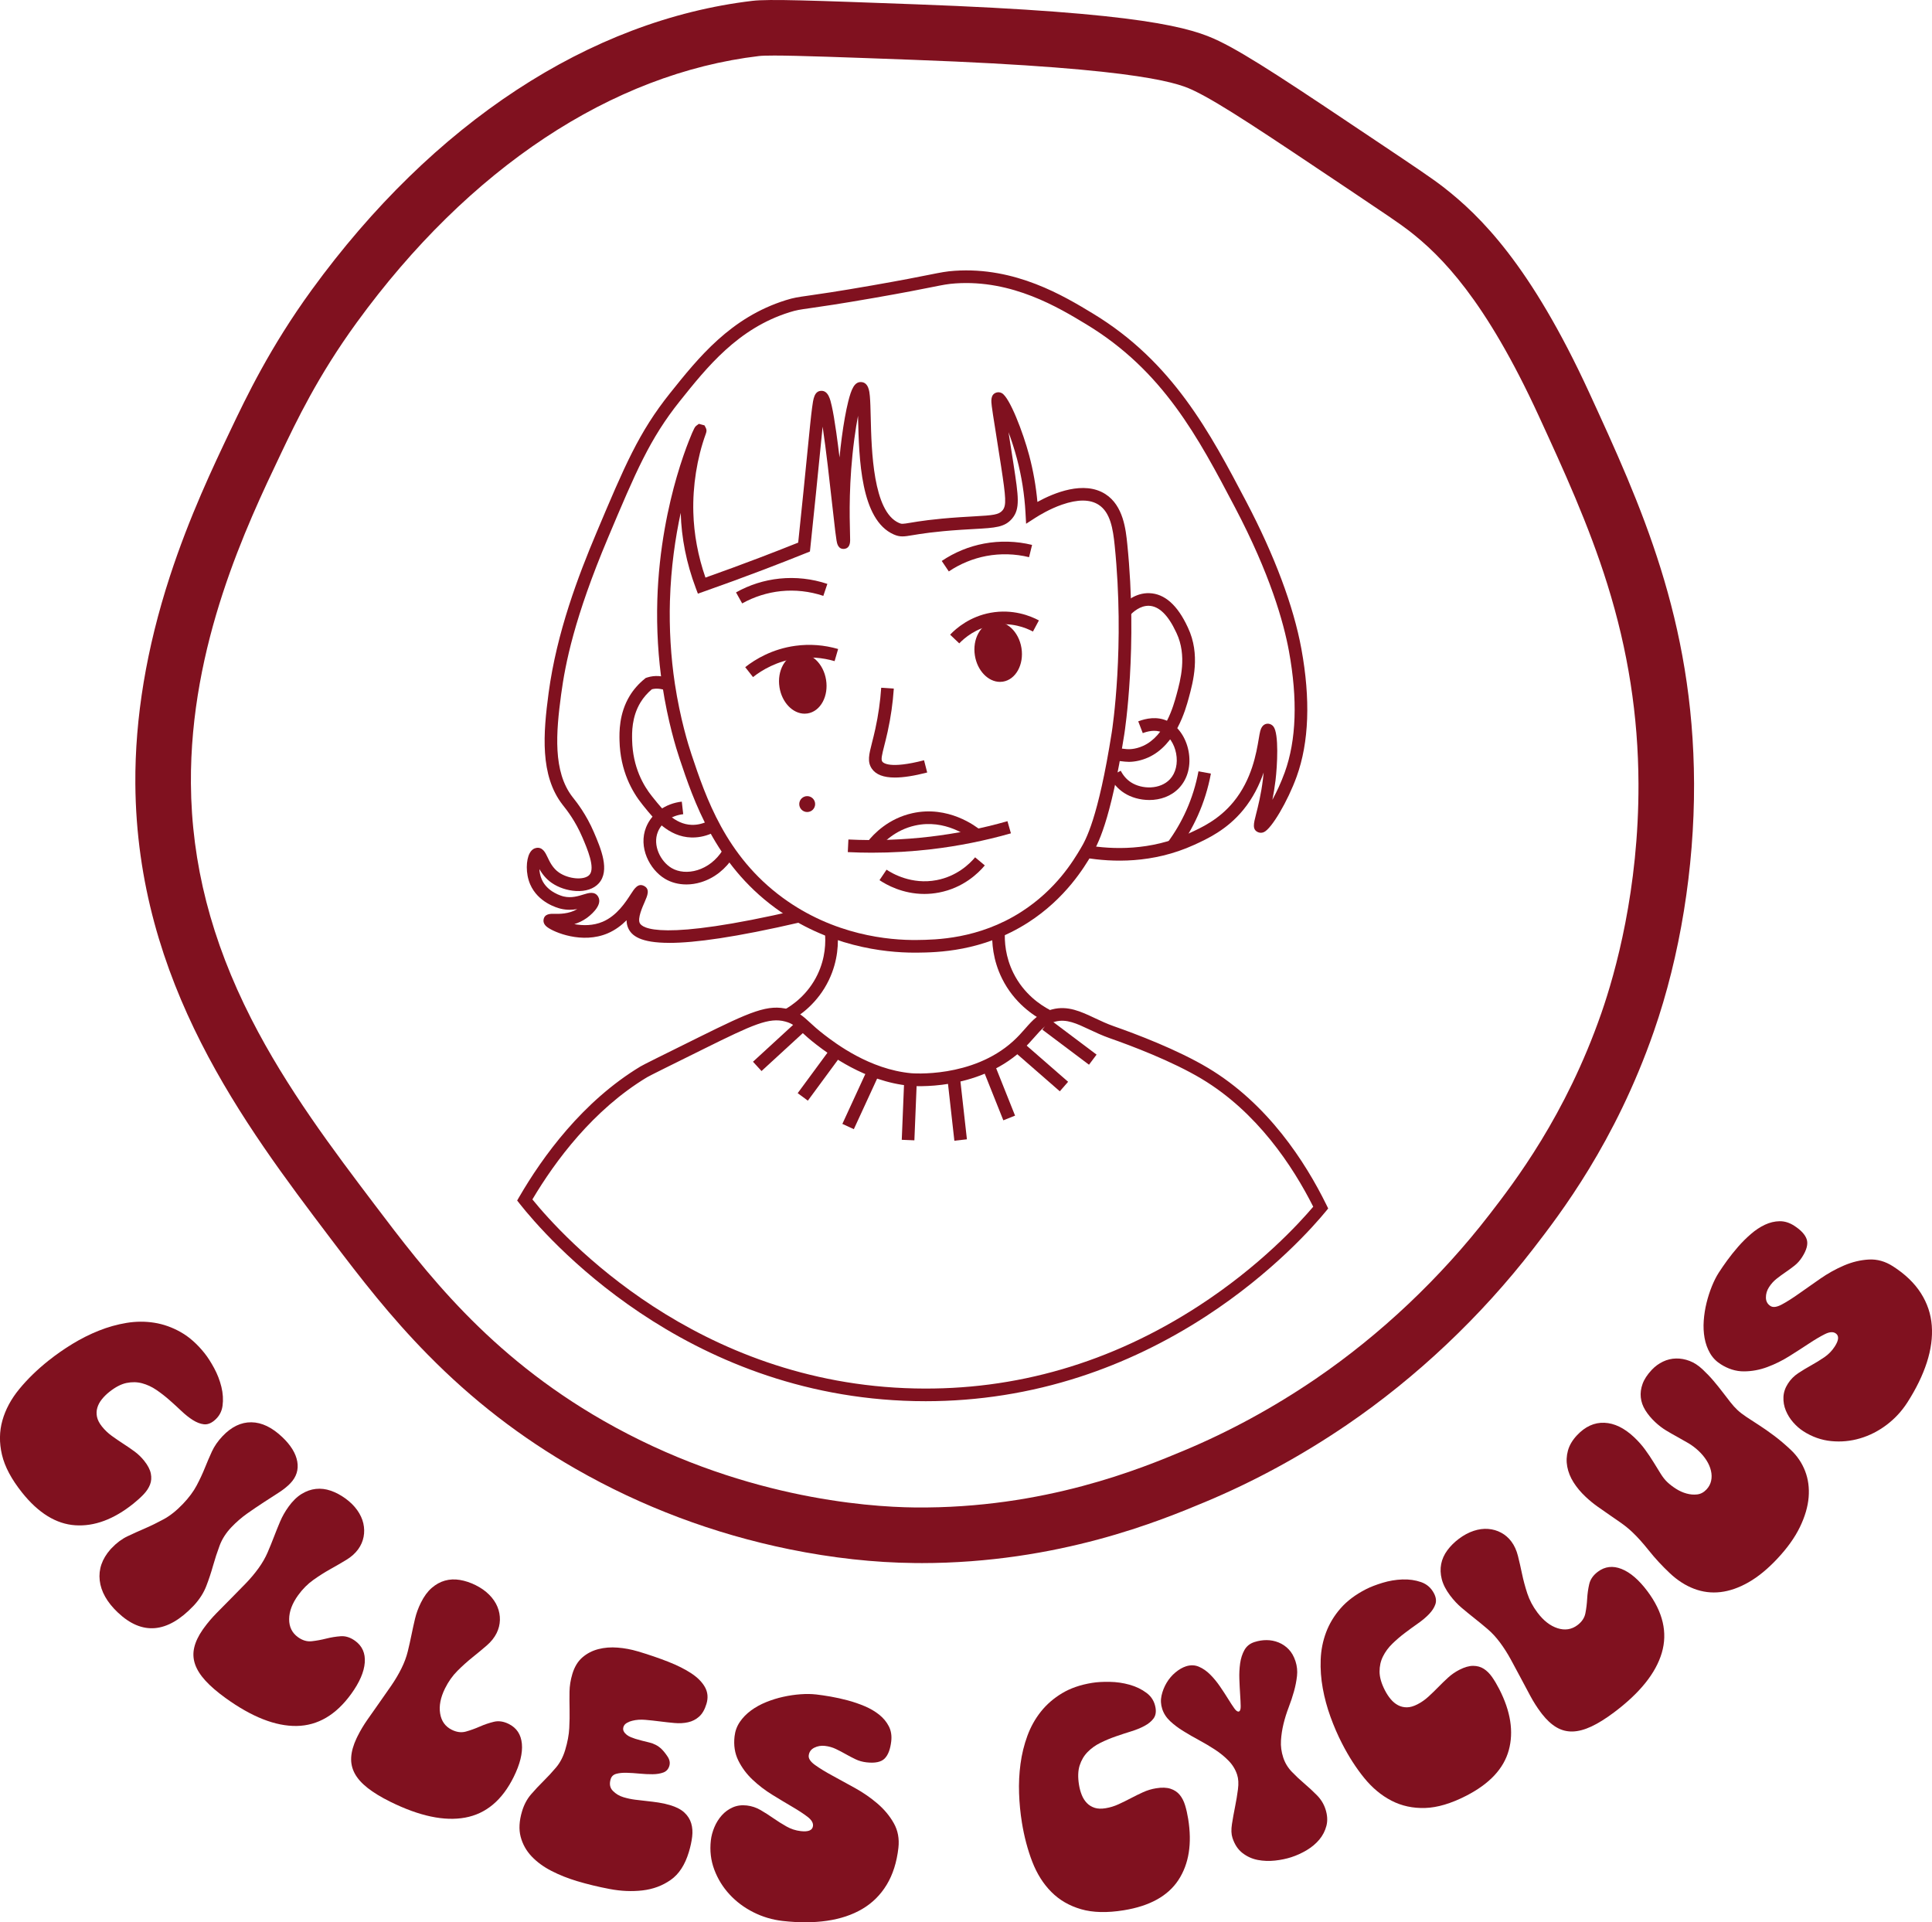 <?xml version="1.0" encoding="UTF-8"?>
<svg id="Lag_1" xmlns="http://www.w3.org/2000/svg" viewBox="0 0 1529.5 1521.75">
  <defs>
    <style>
      .cls-1 {
        fill: #80111f;
      }
    </style>
  </defs>
  <g>
    <path class="cls-1" d="M38.52,1077.05c5.89-4.7,12.19-9.1,18.9-13.19,6.71-4.09,13.65-7.58,20.85-10.45,7.19-2.87,14.5-4.92,21.95-6.15,7.44-1.22,14.77-1.26,21.99-.11,7.21,1.15,14.18,3.63,20.91,7.45,6.73,3.81,13.01,9.38,18.84,16.69,2.47,3.09,4.99,7.02,7.57,11.78,2.58,4.77,4.49,9.73,5.75,14.88,1.25,5.15,1.55,10.14.9,14.96-.65,4.82-2.92,8.78-6.82,11.89-2.7,2.15-5.41,3.06-8.14,2.71-2.73-.35-5.57-1.45-8.53-3.31-2.95-1.86-5.95-4.23-8.99-7.11s-6.21-5.79-9.52-8.7c-3.31-2.92-6.76-5.6-10.35-8.05-3.59-2.44-7.36-4.2-11.31-5.26-3.95-1.06-8.07-1.14-12.35-.26-4.28.89-8.81,3.25-13.61,7.07-2.3,1.83-4.29,3.8-5.96,5.9-1.68,2.1-2.86,4.31-3.54,6.62-.69,2.32-.78,4.71-.28,7.18.5,2.47,1.81,5.04,3.95,7.72,2.22,2.78,4.79,5.23,7.72,7.36,2.93,2.13,5.91,4.17,8.94,6.13,3.04,1.96,6.02,4,8.94,6.13,2.93,2.13,5.54,4.64,7.84,7.52,2.88,3.6,4.62,6.97,5.24,10.1.62,3.13.41,6.04-.64,8.73-1.04,2.69-2.75,5.27-5.1,7.74-2.36,2.47-5.09,4.95-8.18,7.42-15.48,12.36-30.77,18.04-45.88,17.04-15.11-1-29.16-9.63-42.14-25.9-8.38-10.5-13.69-20.47-15.91-29.91-2.22-9.44-2.1-18.51.35-27.21,2.45-8.7,6.92-16.99,13.39-24.85,6.47-7.87,14.2-15.39,23.19-22.56Z"/>
    <path class="cls-1" d="M223.47,1137.67c6.78,6.44,10.73,12.89,11.87,19.35,1.13,6.46-.68,12.18-5.43,17.18-2.38,2.5-5.45,4.96-9.2,7.39-3.76,2.42-7.76,5.01-12.01,7.76-4.25,2.75-8.6,5.71-13.07,8.87-4.46,3.16-8.63,6.79-12.5,10.86-4.23,4.45-7.31,9.27-9.26,14.47-1.95,5.2-3.68,10.52-5.21,15.94-1.52,5.43-3.3,10.79-5.34,16.08-2.04,5.3-5.21,10.3-9.51,15.03l-.66.69c-20.69,21.76-40.68,23.48-59.96,5.15-8.5-8.08-13.25-16.52-14.25-25.31-1-8.8,1.84-16.99,8.5-24.58l1.06-1.11c3.87-4.07,8.04-7.17,12.5-9.28s9.08-4.2,13.86-6.26c4.78-2.07,9.71-4.48,14.78-7.24,5.07-2.76,10.16-6.82,15.27-12.19,4.67-4.91,8.26-9.74,10.77-14.49,2.51-4.75,4.67-9.36,6.46-13.82,1.79-4.47,3.66-8.82,5.6-13.06,1.94-4.24,4.76-8.3,8.46-12.19,7.04-7.41,14.65-11.07,22.83-10.96,8.17.1,16.32,4.01,24.43,11.72Z"/>
    <path class="cls-1" d="M228.45,1192.74c3.22-4.45,6.66-7.8,10.31-10.05,3.65-2.24,7.42-3.58,11.31-4,3.88-.42,7.81.05,11.78,1.42,3.97,1.37,7.82,3.41,11.55,6.11,3.84,2.78,6.97,5.87,9.39,9.27,2.42,3.4,4.03,6.9,4.85,10.49.82,3.59.89,7.15.21,10.67-.68,3.53-2.11,6.79-4.28,9.8-2.32,3.21-5.44,6-9.35,8.38-3.91,2.37-8.12,4.82-12.61,7.32-4.5,2.51-9,5.36-13.51,8.56-4.51,3.21-8.53,7.24-12.05,12.1-4.72,6.52-7.1,12.85-7.14,18.97-.04,6.12,2.29,10.88,6.99,14.28,3.52,2.55,7.13,3.62,10.84,3.22,3.7-.4,7.49-1.09,11.37-2.07,3.88-.98,7.75-1.61,11.61-1.89,3.86-.28,7.66.93,11.4,3.63,5.66,4.09,8.21,9.84,7.65,17.24-.56,7.4-4.13,15.66-10.72,24.77-12.06,16.67-26.47,25.13-43.23,25.39-16.77.25-35.56-7.15-56.37-22.2-6.62-4.79-11.92-9.37-15.9-13.75-3.99-4.38-6.7-8.72-8.16-13-1.45-4.29-1.67-8.66-.63-13.12,1.03-4.46,3.25-9.16,6.67-14.1l1.12-1.55c2.85-3.93,6.12-7.79,9.83-11.58,3.71-3.78,7.5-7.62,11.38-11.52,3.88-3.9,7.74-7.84,11.61-11.83,3.86-3.99,7.29-8.05,10.28-12.2,2.99-4.14,5.38-8.29,7.17-12.44s3.46-8.26,5.02-12.34c1.56-4.07,3.2-8.13,4.91-12.18,1.71-4.05,3.95-7.99,6.72-11.82Z"/>
    <path class="cls-1" d="M333.22,1268.74c2.44-4.92,5.27-8.8,8.51-11.62,3.23-2.82,6.73-4.76,10.49-5.82,3.76-1.06,7.71-1.24,11.85-.55,4.14.7,8.27,2.06,12.41,4.11,4.25,2.1,7.85,4.63,10.79,7.59s5.12,6.14,6.52,9.54c1.4,3.4,2.06,6.9,1.97,10.49-.09,3.59-.96,7.05-2.6,10.37-1.76,3.55-4.37,6.82-7.83,9.81s-7.21,6.09-11.22,9.31c-4.02,3.22-7.99,6.78-11.9,10.68-3.92,3.91-7.21,8.55-9.88,13.93-3.57,7.21-4.87,13.84-3.89,19.89.98,6.04,4.06,10.35,9.25,12.92,3.9,1.93,7.64,2.39,11.22,1.38,3.58-1.01,7.21-2.31,10.87-3.92,3.66-1.61,7.38-2.87,11.14-3.79,3.76-.92,7.71-.36,11.84,1.69,6.26,3.1,9.72,8.34,10.4,15.74.67,7.39-1.48,16.13-6.47,26.21-9.13,18.44-21.94,29.17-38.43,32.2-16.49,3.03-36.25-1.16-59.27-12.55-7.32-3.62-13.31-7.27-17.96-10.93-4.66-3.66-8.06-7.48-10.2-11.47-2.14-3.99-3.08-8.26-2.8-12.83.28-4.57,1.69-9.58,4.24-15.01l.85-1.72c2.15-4.35,4.75-8.7,7.78-13.04,3.03-4.34,6.13-8.76,9.31-13.25,3.18-4.49,6.34-9.02,9.49-13.59,3.15-4.57,5.85-9.15,8.12-13.73,2.27-4.58,3.94-9.07,5.01-13.46,1.07-4.39,2.04-8.72,2.91-13,.87-4.28,1.81-8.55,2.82-12.83,1.01-4.27,2.57-8.53,4.67-12.77Z"/>
    <path class="cls-1" d="M504.92,1307.28c8.71,2.61,16.69,5.34,23.95,8.18,7.26,2.85,13.39,5.92,18.38,9.21s8.61,6.95,10.84,10.96c2.23,4.01,2.64,8.4,1.21,13.17-1.36,4.53-3.3,7.91-5.83,10.16s-5.45,3.74-8.77,4.47c-3.32.74-6.88.94-10.7.59-3.82-.34-7.68-.77-11.58-1.27-3.91-.5-7.74-.92-11.49-1.24-3.75-.33-7.19-.09-10.32.71-1.32.27-2.72.82-4.21,1.64-1.48.82-2.43,1.91-2.83,3.25-.4,1.35-.32,2.54.27,3.58.58,1.04,1.38,1.95,2.38,2.72,1.01.77,2.15,1.42,3.44,1.93,1.29.52,2.43.93,3.45,1.23,3.28.98,6.85,1.92,10.71,2.81,3.86.89,7.12,2.61,9.8,5.14,1.6,1.55,3.23,3.57,4.88,6.07,1.66,2.5,2.12,4.97,1.38,7.42-.77,2.57-2.36,4.3-4.75,5.18-2.4.88-5.22,1.34-8.46,1.37-3.24.03-6.67-.13-10.27-.48-3.61-.35-7.02-.57-10.22-.66-3.21-.09-5.97.18-8.29.82-2.33.64-3.81,2.06-4.47,4.26-1.14,3.8-.55,6.87,1.77,9.24,2.31,2.36,5.11,4.04,8.4,5.02,3.03.91,6.1,1.56,9.21,1.96,3.11.4,6.2.76,9.27,1.08,3.07.32,6.15.71,9.24,1.17,3.09.46,6.15,1.15,9.18,2.05,4.92,1.48,8.7,3.44,11.33,5.9,2.63,2.46,4.43,5.3,5.39,8.52.96,3.22,1.21,6.74.76,10.53-.45,3.8-1.32,7.84-2.61,12.13-3.05,10.16-7.83,17.53-14.37,22.11-6.53,4.58-13.96,7.35-22.3,8.32-8.33.97-17.03.6-26.07-1.12-9.05-1.71-17.67-3.8-25.87-6.26-7.19-2.16-13.92-4.84-20.17-8.05-6.26-3.21-11.5-7.05-15.73-11.52-4.23-4.47-7.11-9.64-8.66-15.5-1.54-5.87-1.17-12.59,1.1-20.18,1.58-5.26,3.95-9.72,7.11-13.38s6.45-7.17,9.87-10.55c3.42-3.38,6.73-6.95,9.92-10.73,3.2-3.78,5.62-8.42,7.27-13.93,1.87-6.24,2.94-11.99,3.21-17.25.27-5.25.35-10.23.25-14.93-.11-4.7-.12-9.34-.05-13.92.07-4.58.82-9.26,2.25-14.03,1.69-5.63,4.34-10,7.96-13.12,3.62-3.12,7.81-5.29,12.58-6.53,4.77-1.24,9.88-1.64,15.32-1.21,5.44.43,10.75,1.42,15.92,2.97Z"/>
    <path class="cls-1" d="M645.97,1341.39c3.4.39,7.28.96,11.64,1.71,4.35.76,8.85,1.75,13.48,2.99,4.63,1.24,9.13,2.78,13.49,4.63s8.18,4.09,11.46,6.71c3.28,2.63,5.81,5.68,7.6,9.16s2.43,7.45,1.92,11.89c-.73,6.35-2.47,10.91-5.24,13.68-2.77,2.77-7.56,3.77-14.36,2.99-3.14-.36-6.03-1.17-8.67-2.44-2.64-1.27-5.24-2.62-7.79-4.07-2.55-1.45-5.15-2.81-7.79-4.07-2.64-1.27-5.53-2.08-8.67-2.44-3.01-.34-5.82.14-8.42,1.45-2.6,1.31-4.06,3.37-4.38,6.16-.28,2.41,1.39,4.92,5.01,7.52,3.61,2.6,8.2,5.41,13.75,8.42,5.55,3.02,11.54,6.3,17.97,9.86,6.42,3.56,12.32,7.65,17.69,12.25,5.37,4.6,9.69,9.79,12.94,15.56,3.25,5.77,4.46,12.28,3.64,19.52-1.3,11.43-4.41,21.17-9.3,29.23-4.9,8.06-11.33,14.43-19.29,19.12-7.96,4.69-17.27,7.8-27.92,9.35-10.65,1.55-22.39,1.59-35.22.13-8.12-.93-15.81-3.22-23.08-6.88-7.27-3.66-13.56-8.37-18.87-14.12-5.31-5.75-9.34-12.29-12.08-19.61-2.74-7.32-3.65-15.05-2.72-23.17.39-3.43,1.32-6.89,2.78-10.39,1.46-3.5,3.41-6.62,5.84-9.37,2.43-2.74,5.33-4.86,8.68-6.34,3.35-1.48,7.05-1.99,11.11-1.53,3.93.45,7.6,1.67,11.02,3.67,3.42,2,6.79,4.15,10.1,6.46,3.32,2.31,6.75,4.47,10.3,6.48,3.55,2.01,7.35,3.25,11.41,3.71,6.02.69,9.23-.68,9.62-4.11.28-2.41-1.17-4.83-4.34-7.25-3.17-2.42-7.21-5.07-12.12-7.94-4.91-2.88-10.18-6.05-15.82-9.52-5.64-3.47-10.82-7.44-15.54-11.9-4.73-4.46-8.49-9.52-11.29-15.18-2.8-5.66-3.8-12.04-2.98-19.15.48-4.19,1.87-7.99,4.18-11.39,2.31-3.4,5.24-6.41,8.79-9.03,3.55-2.62,7.54-4.83,11.99-6.64,4.45-1.81,8.98-3.22,13.61-4.23,4.62-1.02,9.17-1.68,13.65-2.01,4.48-.32,8.55-.28,12.21.14Z"/>
    <path class="cls-1" d="M808.98,1442.6c-1.21-7.44-1.94-15.09-2.21-22.94-.27-7.85.1-15.61,1.13-23.29,1.02-7.67,2.83-15.05,5.42-22.14,2.59-7.08,6.15-13.49,10.7-19.21,4.54-5.72,10.13-10.57,16.76-14.56,6.63-3.99,14.56-6.73,23.79-8.22,3.9-.63,8.56-.9,13.98-.81,5.42.09,10.68.86,15.79,2.3,5.1,1.44,9.59,3.62,13.47,6.56,3.88,2.93,6.21,6.86,7.01,11.78.55,3.41,0,6.21-1.64,8.42-1.64,2.21-4,4.14-7.07,5.8-3.07,1.66-6.6,3.11-10.61,4.34-4,1.23-8.09,2.57-12.26,4.02-4.17,1.45-8.2,3.14-12.09,5.06-3.89,1.93-7.27,4.35-10.13,7.27-2.86,2.92-4.96,6.47-6.29,10.63-1.33,4.17-1.5,9.27-.52,15.33.47,2.9,1.21,5.6,2.21,8.09,1,2.49,2.35,4.6,4.03,6.34,1.68,1.74,3.72,2.99,6.12,3.77,2.39.78,5.28.89,8.66.34,3.51-.57,6.91-1.6,10.21-3.11,3.29-1.5,6.54-3.1,9.73-4.78,3.2-1.68,6.44-3.28,9.73-4.78,3.29-1.5,6.76-2.55,10.4-3.14,4.55-.74,8.34-.6,11.37.39,3.03,1,5.46,2.61,7.29,4.84,1.83,2.23,3.24,4.98,4.24,8.25,1,3.27,1.81,6.86,2.44,10.77,3.17,19.55.6,35.66-7.68,48.33-8.29,12.67-22.71,20.67-43.25,24-13.26,2.15-24.55,1.87-33.86-.83-9.31-2.7-17.16-7.25-23.53-13.67-6.38-6.41-11.4-14.37-15.08-23.87-3.67-9.5-6.43-19.93-8.27-31.28Z"/>
    <path class="cls-1" d="M980.77,1354.92c1-.33,1.48-1.72,1.44-4.2-.04-2.47-.19-5.58-.44-9.33-.25-3.75-.45-7.78-.61-12.1-.16-4.31.05-8.48.61-12.49.57-4.01,1.71-7.54,3.42-10.58,1.71-3.04,4.32-5.13,7.83-6.27,3.26-1.06,6.52-1.58,9.78-1.56,3.26.02,6.41.64,9.44,1.87,3.03,1.23,5.7,3.05,8.01,5.46,2.31,2.41,4.09,5.56,5.36,9.45,1.22,3.77,1.62,7.64,1.18,11.61-.44,3.97-1.23,8.03-2.38,12.16-1.15,4.14-2.55,8.36-4.2,12.65-1.65,4.3-3.01,8.64-4.08,13.02s-1.75,8.8-2.03,13.26c-.28,4.46.31,8.94,1.77,13.43,1.38,4.26,3.64,8.02,6.79,11.3,3.14,3.28,6.48,6.43,10.03,9.44,3.54,3.02,6.87,6.1,9.97,9.26,3.1,3.16,5.33,6.8,6.67,10.93,1.54,4.74,1.79,9.13.75,13.16-1.05,4.03-2.91,7.66-5.6,10.89-2.69,3.22-6.01,6.02-9.95,8.37-3.94,2.36-8.05,4.23-12.3,5.61-3.88,1.26-8.17,2.15-12.85,2.66-4.68.51-9.24.35-13.67-.5-4.43-.85-8.45-2.67-12.06-5.45s-6.26-6.8-7.96-12.03c-.95-2.92-1.08-6.53-.41-10.85.67-4.32,1.49-8.85,2.44-13.59.95-4.74,1.73-9.39,2.32-13.96.6-4.56.38-8.42-.65-11.58-1.34-4.13-3.58-7.81-6.7-11.02s-6.71-6.15-10.75-8.8c-4.05-2.65-8.25-5.14-12.61-7.49-4.36-2.34-8.54-4.75-12.53-7.22-3.99-2.46-7.47-5.09-10.46-7.89-2.98-2.79-5.07-6.01-6.25-9.66-1.15-3.52-1.33-7.06-.54-10.61.79-3.55,2.12-6.9,4-10.07,1.88-3.16,4.21-5.9,6.99-8.22,2.78-2.31,5.55-3.92,8.3-4.82,3.63-1.18,7.06-1.08,10.27.29,3.22,1.37,6.21,3.46,8.99,6.25,2.78,2.79,5.35,5.92,7.72,9.38,2.37,3.46,4.51,6.73,6.41,9.81,1.9,3.08,3.55,5.6,4.95,7.56,1.4,1.96,2.6,2.78,3.6,2.46Z"/>
    <path class="cls-1" d="M1062.44,1380.23c-3.44-6.71-6.49-13.76-9.16-21.15-2.67-7.39-4.71-14.89-6.09-22.51-1.38-7.62-1.94-15.19-1.65-22.74.28-7.54,1.71-14.73,4.27-21.57,2.56-6.84,6.38-13.18,11.47-19.01,5.08-5.83,11.78-10.88,20.11-15.14,3.52-1.8,7.87-3.49,13.05-5.07,5.19-1.58,10.43-2.47,15.73-2.67,5.3-.2,10.25.5,14.84,2.09,4.59,1.6,8.02,4.61,10.29,9.05,1.57,3.07,1.92,5.91,1.03,8.52-.88,2.61-2.53,5.17-4.94,7.7-2.41,2.53-5.33,4.99-8.76,7.39-3.43,2.4-6.91,4.94-10.43,7.6-3.52,2.66-6.83,5.51-9.95,8.54-3.11,3.03-5.58,6.38-7.4,10.04-1.83,3.66-2.73,7.68-2.71,12.05.02,4.37,1.42,9.28,4.22,14.74,1.34,2.62,2.87,4.96,4.59,7.02,1.72,2.06,3.65,3.66,5.78,4.79,2.13,1.13,4.46,1.7,6.98,1.7,2.52,0,5.3-.78,8.35-2.34,3.17-1.62,6.08-3.65,8.75-6.1,2.67-2.44,5.27-4.96,7.79-7.54,2.52-2.58,5.12-5.1,7.79-7.54,2.67-2.44,5.65-4.51,8.93-6.19,4.1-2.1,7.75-3.14,10.94-3.13,3.19.02,6,.81,8.42,2.36,2.42,1.56,4.61,3.74,6.57,6.54,1.95,2.81,3.83,5.97,5.64,9.5,9.03,17.63,11.55,33.75,7.56,48.35-3.99,14.61-15.25,26.65-33.77,36.14-11.96,6.12-22.79,9.33-32.47,9.63-9.69.3-18.56-1.62-26.59-5.76-8.04-4.14-15.27-10.16-21.69-18.07-6.42-7.91-12.25-16.99-17.49-27.22Z"/>
    <path class="cls-1" d="M1147.92,1262.95c-3.29-4.4-5.47-8.67-6.53-12.83-1.06-4.16-1.21-8.15-.46-11.99.75-3.83,2.37-7.44,4.86-10.82,2.49-3.38,5.58-6.45,9.27-9.22,3.8-2.84,7.68-4.91,11.64-6.21s7.79-1.8,11.46-1.51c3.67.29,7.09,1.28,10.25,2.98,3.16,1.7,5.86,4.03,8.08,7,2.38,3.17,4.11,6.98,5.22,11.42s2.19,9.18,3.24,14.22c1.06,5.04,2.44,10.19,4.16,15.44,1.72,5.26,4.38,10.29,7.98,15.1,4.83,6.44,10.16,10.59,15.99,12.45,5.83,1.86,11.07,1.05,15.71-2.43,3.48-2.61,5.58-5.73,6.3-9.39.72-3.65,1.19-7.48,1.41-11.47s.77-7.88,1.64-11.65c.88-3.77,3.16-7.04,6.85-9.8,5.59-4.18,11.83-4.91,18.74-2.18,6.9,2.74,13.72,8.6,20.46,17.6,12.33,16.47,16.13,32.74,11.39,48.83-4.74,16.08-17.39,31.82-37.95,47.22-6.54,4.9-12.49,8.59-17.86,11.1-5.37,2.5-10.32,3.81-14.83,3.92-4.52.11-8.76-.98-12.71-3.29s-7.78-5.83-11.48-10.56l-1.15-1.53c-2.91-3.89-5.62-8.16-8.13-12.83-2.51-4.67-5.05-9.43-7.62-14.29-2.57-4.86-5.18-9.73-7.85-14.6-2.66-4.87-5.52-9.35-8.59-13.45-3.06-4.09-6.31-7.61-9.75-10.54s-6.86-5.76-10.29-8.46c-3.42-2.7-6.81-5.47-10.17-8.31-3.36-2.83-6.45-6.14-9.29-9.93Z"/>
    <path class="cls-1" d="M1375.57,1116.3c1.86,1.75,4.25,3.59,7.17,5.52,2.92,1.93,6.21,4.08,9.87,6.43,3.66,2.36,7.63,5.13,11.9,8.33,4.27,3.2,8.64,6.9,13.11,11.1,5.12,4.81,8.93,10.42,11.41,16.83,2.49,6.4,3.42,13.34,2.81,20.8-.62,7.47-2.92,15.33-6.92,23.6-4,8.27-10.01,16.67-18.04,25.21-7.58,8.06-15.14,14.24-22.69,18.54-7.55,4.3-14.91,6.86-22.1,7.7-7.19.84-14.17-.03-20.96-2.61-6.78-2.58-13.15-6.67-19.11-12.27-6.15-5.78-11.65-11.72-16.52-17.83-4.87-6.11-9.35-11.09-13.45-14.94-2.7-2.54-5.58-4.88-8.64-7.04-3.06-2.15-6.17-4.3-9.32-6.46-3.15-2.15-6.33-4.36-9.53-6.65-3.2-2.28-6.29-4.83-9.27-7.63-3.82-3.59-7-7.39-9.54-11.4-2.54-4.01-4.21-8.16-5.01-12.44-.8-4.28-.62-8.53.55-12.77,1.17-4.23,3.56-8.27,7.17-12.11,6.5-6.91,13.71-10.2,21.65-9.88,7.94.32,15.77,4.12,23.5,11.38,3.35,3.15,6.27,6.44,8.76,9.86,2.49,3.42,4.72,6.74,6.69,9.95,1.98,3.21,3.84,6.23,5.58,9.04,1.74,2.81,3.54,5.09,5.41,6.84,1.96,1.84,4.25,3.59,6.89,5.26,2.64,1.67,5.39,2.9,8.25,3.68,2.86.79,5.66,1.03,8.41.71,2.75-.31,5.2-1.62,7.37-3.92,1.89-2.02,3.12-4.3,3.67-6.85.56-2.55.52-5.21-.13-7.98-.64-2.77-1.81-5.5-3.5-8.17-1.69-2.68-3.8-5.2-6.31-7.56-2.51-2.36-5.21-4.39-8.08-6.1-2.87-1.7-5.79-3.36-8.75-4.97-2.96-1.61-5.92-3.3-8.89-5.1-2.96-1.79-5.84-4-8.64-6.62-3.16-2.97-5.76-6.09-7.78-9.35-2.02-3.26-3.23-6.65-3.6-10.16-.38-3.52.09-7.1,1.41-10.74,1.32-3.64,3.74-7.33,7.25-11.08,2.62-2.78,5.58-4.96,8.91-6.54,3.32-1.58,6.77-2.4,10.35-2.47,3.58-.07,7.14.57,10.69,1.92,3.55,1.35,6.96,3.56,10.22,6.62,3.26,3.06,6.2,6.14,8.82,9.23,2.62,3.09,5,6.06,7.16,8.9,2.16,2.84,4.19,5.48,6.11,7.91,1.92,2.44,3.81,4.53,5.67,6.28Z"/>
    <path class="cls-1" d="M1360.74,1007.42c1.85-2.88,4.08-6.11,6.67-9.69,2.6-3.57,5.48-7.17,8.63-10.78,3.15-3.61,6.52-6.96,10.11-10.06,3.58-3.1,7.28-5.54,11.08-7.33,3.8-1.78,7.66-2.71,11.58-2.78,3.92-.07,7.76,1.11,11.52,3.52,5.38,3.45,8.7,7.03,9.96,10.74,1.26,3.71.04,8.45-3.66,14.21-1.71,2.66-3.71,4.9-6.01,6.71s-4.67,3.54-7.09,5.19c-2.43,1.65-4.79,3.38-7.09,5.19-2.3,1.81-4.31,4.04-6.01,6.71-1.64,2.55-2.44,5.28-2.41,8.19.03,2.92,1.22,5.13,3.59,6.65,2.04,1.31,5.03.92,8.96-1.18,3.93-2.09,8.47-4.97,13.63-8.63,5.16-3.65,10.75-7.57,16.78-11.77,6.03-4.19,12.3-7.68,18.8-10.47,6.5-2.79,13.06-4.37,19.67-4.74,6.62-.37,12.99,1.41,19.12,5.35,9.68,6.21,17.05,13.3,22.12,21.25,5.07,7.95,7.95,16.53,8.64,25.74.69,9.21-.62,18.94-3.93,29.18-3.31,10.24-8.46,20.79-15.43,31.66-4.42,6.87-9.87,12.76-16.36,17.67-6.5,4.91-13.49,8.48-21,10.7-7.5,2.23-15.15,2.95-22.93,2.18-7.78-.77-15.11-3.36-22-7.78-2.9-1.86-5.6-4.22-8.1-7.08-2.5-2.85-4.44-5.98-5.83-9.38-1.39-3.39-2.01-6.92-1.86-10.59.15-3.66,1.33-7.21,3.53-10.65,2.14-3.33,4.85-6.08,8.16-8.27,3.3-2.18,6.72-4.26,10.25-6.21,3.53-1.96,6.99-4.08,10.36-6.38,3.38-2.29,6.16-5.16,8.37-8.6,3.27-5.1,3.46-8.58.56-10.44-2.04-1.31-4.85-1.08-8.42.7-3.57,1.78-7.73,4.23-12.48,7.37-4.75,3.14-9.92,6.47-15.53,9.99-5.6,3.53-11.45,6.42-17.54,8.69-6.09,2.27-12.29,3.42-18.61,3.43-6.31.02-12.48-1.91-18.5-5.78-3.55-2.28-6.34-5.2-8.37-8.78-2.03-3.57-3.44-7.53-4.22-11.87-.78-4.34-1-8.9-.66-13.69.34-4.79,1.08-9.48,2.21-14.08,1.13-4.59,2.54-8.97,4.22-13.14,1.69-4.16,3.52-7.79,5.52-10.9Z"/>
  </g>
  <path class="cls-1" d="M729.17,1237.4c-1.75,0-3.5,0-5.25-.03-31.77-.32-65.08-3.98-99-10.9-59.8-12.2-116.73-33.61-169.19-63.65-43.41-24.85-81.75-54.47-117.2-90.54-29.6-30.12-52.4-59.52-77.03-92.08-68.27-90.23-153.24-202.53-154.35-359.66-.37-52.17,8.81-107.37,27.28-164.06,15.48-47.52,34.34-87.11,48.11-116.03,12.42-26.08,31.19-65.48,64.21-110.91C342.93,97.25,466.85,15.96,595.67.67c13.06-1.55,47.08-.29,129.25,2.74,179.91,6.65,218.27,18.49,240.11,29.07,23.33,11.3,58.3,34.73,127.97,81.42,27.29,18.29,40.99,27.47,49.52,34.09,29.49,22.9,69.29,62.11,115.67,162.99,40.54,88.19,82.47,179.41,82.94,309.34h0c.24,66.8-11.05,136.45-31.8,196.11-30.66,88.16-74.38,144.79-95.39,172-41.47,53.71-92.51,101.95-147.61,139.51-35.72,24.35-73.5,44.91-112.32,61.12-34.87,14.56-115.8,48.36-224.84,48.36ZM612.47,43.98c-5.53,0-9.42.12-11.61.38-116.51,13.83-229.63,88.79-318.52,211.06-30.64,42.14-47.65,77.87-60.08,103.96-26.89,56.45-71.89,150.94-71.12,260.85.45,63.17,16.09,124.15,47.84,186.44,28.09,55.11,65.02,103.92,97.6,146.98,40.07,52.95,89.93,118.85,181,170.99,106.35,60.89,208,68.36,246.77,68.74,102.64,1.04,179.77-31.18,212.7-44.93,36.07-15.06,71.22-34.2,104.49-56.87,51.32-34.99,98.89-79.96,137.57-130.05,19.59-25.37,60.35-78.17,88.66-159.56,11.09-31.9,29.66-97.9,29.36-181.5h0c-.19-53.88-8.27-105.57-24.68-158.04-14.77-47.23-34.84-90.88-54.24-133.09-42.39-92.21-77.14-126.78-102.67-146.61-7.32-5.68-20.59-14.57-47.03-32.29-67.98-45.55-102.1-68.41-122.66-78.37-11.01-5.33-36.81-17.83-222.52-24.7-54.36-2.01-92.06-3.4-110.85-3.4Z"/>
  <g>
    <ellipse class="cls-1" cx="635.53" cy="541.15" rx="16.67" ry="21.94" transform="translate(-76.61 105.72) rotate(-8.97)"/>
    <path class="cls-1" d="M636.97,564.98c-9.33,0-17.98-8.86-19.88-20.92-2.06-13.04,4.54-24.96,14.71-26.56,10.17-1.6,20.12,7.7,22.18,20.74.98,6.22.05,12.38-2.62,17.35-2.77,5.15-7.06,8.42-12.09,9.22-.77.12-1.53.18-2.29.18ZM634.12,521.32c-.57,0-1.13.04-1.7.13-7.99,1.26-13.1,11.13-11.38,21.99,1.71,10.86,9.6,18.67,17.6,17.41,3.77-.59,7.03-3.14,9.19-7.16,2.26-4.2,3.04-9.47,2.19-14.83h0c-1.59-10.09-8.52-17.55-15.9-17.55Z"/>
  </g>
  <g>
    <path class="cls-1" d="M806.69,513.37c1.89,11.97-3.95,22.84-13.05,24.28-9.1,1.44-18-7.1-19.89-19.08-1.89-11.97,3.95-22.84,13.05-24.28,9.1-1.44,18,7.1,19.89,19.08Z"/>
    <path class="cls-1" d="M791.66,539.81c-9.33,0-17.98-8.86-19.88-20.92-2.06-13.04,4.54-24.96,14.71-26.56,10.15-1.61,20.12,7.7,22.18,20.74,2.06,13.04-4.54,24.96-14.71,26.56-.77.12-1.53.18-2.29.18ZM788.81,496.14c-.57,0-1.13.04-1.7.13-7.99,1.26-13.1,11.13-11.38,21.99,1.71,10.86,9.61,18.68,17.6,17.41,7.99-1.26,13.1-11.13,11.38-21.99-1.59-10.09-8.52-17.55-15.9-17.55Z"/>
  </g>
  <path class="cls-1" d="M724.03,754.16c-24.14,0-68.62-4.88-110.3-35.4-47.87-35.05-64.64-85.11-75.75-118.23-2.65-7.92-9.29-29.39-13.6-57.76-3.3-21.69-4.68-45.11-4-67.75h0c1.23-40.96,9.02-75.59,15.35-97.44,3.66-12.62,7.19-22.34,9.52-28.26,4.34-11.06,5.14-11.65,6.07-12.34l1.95-1.44,4.46,1.21,1.01,1.95c1.02,1.97.45,3.56-.06,4.96-6.89,19.06-10.37,41.07-9.79,61.98.48,17.25,3.7,34.59,9.59,51.61,14.24-5.04,28.56-10.3,42.63-15.66,10.23-3.89,20.58-7.93,30.79-12.02,1.41-13.34,2.81-26.95,4.18-40.49,1.22-12,2.22-22.2,3.08-30.82,1.77-17.89,2.84-28.68,3.74-35.46.94-7.09,1.75-13.22,7.25-13.39,5.58-.18,7.17,6.84,8.32,11.96,1.1,4.87,2.26,11.68,3.56,20.82.88,6.18,1.75,12.98,2.6,19.96.48-5.15,1.07-10.48,1.8-15.94,1.46-10.98,3.26-21.04,5.08-28.32,2.49-9.99,4.96-15.72,10.31-15.42,5.82.33,6.49,7.6,6.81,11.09.39,4.25.53,10.12.69,16.91.62,26.04,1.77,74.5,22.32,83.5,2.17.95,2.68.94,9.19-.15,6.57-1.1,17.58-2.94,39.42-4.39,4.02-.27,7.58-.46,10.76-.64,15.2-.85,19.71-1.25,22.64-4.74,3.24-3.86,2.68-10.05-1.11-34.86-1.88-12.27-3.39-21.73-4.6-29.33-1.41-8.83-2.35-14.67-2.8-18.41-.46-3.86-1.1-9.14,3.6-10.66,1.44-.47,3.01-.3,4.4.46,6.19,3.38,16.78,30.98,21.64,49.29,3.19,12.02,5.37,24.37,6.51,36.81,13.1-7.19,36.83-17.06,53.82-6.19,14.22,9.1,16.16,28.17,17.32,39.56,8.28,81.34-1.91,147.71-2.35,150.5-11.1,70.56-21.44,88-25.86,95.44-5.61,9.47-20.53,34.61-50.42,53.74-36.16,23.13-72.17,23.57-87.55,23.76-.71,0-1.44.01-2.18.01ZM525.37,475.17l5,.15c-.66,22.04.69,44.84,3.9,65.95,4.2,27.6,10.63,48.41,13.2,56.08,11.34,33.84,26.87,80.17,72.17,113.34,40.63,29.75,84.13,33.74,106.45,33.45,14.53-.18,48.54-.59,82.29-22.19,27.89-17.84,41.42-40.67,47.21-50.41,3.77-6.35,13.77-23.23,24.58-91.9.43-2.73,10.43-67.86,2.28-147.93-1.32-12.98-3.39-26.16-12.76-32.15-6.81-4.36-16.54-4.38-28.93-.08-9.67,3.36-18.04,8.45-21.19,10.48l-7.24,4.67-.47-8.6c-.79-14.51-3.07-28.96-6.78-42.94-2.04-7.67-4.37-14.77-6.67-20.93,1.1,6.9,2.42,15.21,3.99,25.51,3.9,25.53,5.36,35.08-1.11,42.8-5.85,6.97-13.34,7.39-29.75,8.3-3.14.17-6.67.37-10.65.63-21.34,1.41-32.04,3.2-38.43,4.27-6.75,1.13-9.83,1.65-14.85-.55-26.38-11.55-27.54-60.22-28.3-92.42-.01-.51-.02-1.03-.04-1.55-.97,5.02-1.97,11.13-2.93,18.37-4.48,33.67-3.76,61.2-3.42,74.43.06,2.41.11,4.31.11,5.65,0,4.31-1.61,6.64-4.75,6.92-4.83.42-5.66-4.51-6.02-6.62-.27-1.59-.59-3.91-.98-7.07-.73-5.86-1.62-13.91-2.66-23.23-1.71-15.43-4.61-41.58-7.37-59.84-.61,5.91-1.32,13.07-2.15,21.47-.85,8.63-1.87,18.83-3.08,30.85-1.48,14.57-2.99,29.21-4.5,43.53l-.32,2.99-2.79,1.12c-11.18,4.49-22.53,8.94-33.75,13.21-15.69,5.97-31.68,11.82-47.54,17.4l-4.62,1.62-1.72-4.58c-7.33-19.5-11.32-39.49-11.88-59.39-4.26,19.69-7.73,43.22-8.51,69.34l-5-.15Z"/>
  <path class="cls-1" d="M548.34,663.01c-.35,0-.71,0-1.06-.02-18.2-.55-29.81-15.01-37.5-24.57l-1.27-1.58c-7.93-9.79-17.5-26.5-18.06-50.49-.15-6.4-.5-21.4,8.07-35.49,3.09-5.08,7.12-9.65,11.96-13.56l.69-.56.84-.29c.2-.07.4-.13.6-.2,5.63-1.75,11.84-1.39,18.45,1.08l-3.49,9.37c-4.29-1.6-8.17-1.94-11.53-1.03-3.62,3.05-6.64,6.54-8.98,10.39-7.05,11.59-6.76,24.06-6.62,30.05.5,21.18,8.89,35.85,15.84,44.43l1.29,1.61c6.92,8.62,16.41,20.43,30,20.84,4.42.14,8.9-.91,13.34-3.09l4.42,8.97c-5.57,2.74-11.28,4.13-17,4.13Z"/>
  <path class="cls-1" d="M543.34,700.17c-6.12,0-11.96-1.51-16.9-4.47-12.16-7.28-21.32-24.97-14.93-40.84,4.43-11.01,15.25-18.77,28.24-20.25l1.13,9.94c-9.33,1.06-17.03,6.45-20.09,14.05-4.28,10.64,2.12,23.34,10.79,28.53,11.18,6.7,30.19,2.56,40.64-14.27l8.49,5.28c-6.11,9.83-15.22,17.02-25.67,20.24-3.91,1.21-7.86,1.8-11.71,1.8Z"/>
  <path class="cls-1" d="M893.56,603.11c-1.02,0-2.02-.05-2.99-.16l-6.01-.67,1.1-9.94,6.01.67c1.44.16,6.66.45,13.25-2.51,17.59-7.91,24.06-31.63,26.5-40.57,3.15-11.56,8.42-30.9,0-48.76l-.29-.61c-6.35-13.68-13.61-20.74-21.57-20.99-6.9-.19-12.59,4.84-15.36,7.87l-7.38-6.74c3.92-4.3,12.14-11.5,23.06-11.12,12.05.38,22.25,9.38,30.33,26.77l.26.56c10,21.2,4.12,42.77.61,55.66-2.51,9.21-10.14,37.21-32.05,47.06-5.05,2.27-10.53,3.49-15.46,3.49Z"/>
  <path class="cls-1" d="M909.82,633.32c-7.27,0-14.42-2.05-19.88-5.58-4.84-3.13-8.73-7.49-11.57-12.96l8.88-4.61c2.03,3.91,4.77,7,8.13,9.17,8.59,5.57,23.05,5.89,30.87-2.5,4.55-4.88,6.36-12.53,4.84-20.45-1.45-7.57-5.76-14.06-10.98-16.52-5.5-2.6-12.02-.79-15.42.51l-3.59-9.33c5.97-2.29,14.86-4.2,23.28-.22,8.13,3.84,14.46,12.92,16.53,23.68,2.15,11.21-.52,21.84-7.34,29.16-6.3,6.76-15.1,9.66-23.74,9.66Z"/>
  <path class="cls-1" d="M690.48,675.04c-6.45,0-12.89-.16-19.31-.47l.48-9.99c21.5,1.04,43.25.29,64.63-2.23,20.66-2.44,41.28-6.56,61.29-12.26l2.74,9.62c-20.52,5.84-41.67,10.07-62.85,12.57-15.54,1.83-31.27,2.75-46.97,2.75Z"/>
  <path class="cls-1" d="M731.78,707.69c-17.18,0-30.12-7.28-35.51-10.92l5.59-8.29c4.31,2.91,19.9,12.1,39.7,8.26,15.89-3.08,25.87-12.63,30.41-18.05l7.67,6.42c-5.39,6.44-17.25,17.79-36.18,21.45-4.07.79-7.97,1.13-11.68,1.13Z"/>
  <path class="cls-1" d="M694.48,672.78l-7.89-6.15c5.25-6.73,16.85-18.65,35.62-22.85,28.38-6.36,50.28,10.25,54.38,13.64l-6.38,7.71c-3.47-2.87-21.97-16.92-45.82-11.59-15.72,3.52-25.49,13.56-29.91,19.24Z"/>
  <path class="cls-1" d="M708.45,615.54c-9.03,0-15.06-2.34-18.26-7.03-3.71-5.44-2.25-11.18.18-20.7.79-3.08,1.68-6.58,2.59-10.75,2.36-10.78,3.93-21.75,4.66-32.61l9.98.67c-.76,11.36-2.4,22.82-4.87,34.08-.95,4.34-1.87,7.92-2.67,11.08-1.87,7.35-2.73,10.95-1.61,12.59.73,1.07,5.77,6.06,33.08-1l2.5,9.68c-10.27,2.66-18.78,3.99-25.58,3.99Z"/>
  <path class="cls-1" d="M596.14,536.02l-6.18-7.87c8.08-6.35,21.54-14.43,39.73-16.9,11.34-1.54,22.72-.69,33.82,2.53l-2.79,9.6c-9.75-2.83-19.74-3.58-29.69-2.23-15.96,2.17-27.79,9.27-34.9,14.86Z"/>
  <path class="cls-1" d="M759.43,509.33l-7.25-6.89c4.95-5.21,15.71-14.39,32.11-17.36,17.48-3.15,31.43,2.45,38.18,6.07l-4.72,8.81c-5.61-3.01-17.19-7.66-31.68-5.04-13.6,2.46-22.53,10.08-26.64,14.4Z"/>
  <path class="cls-1" d="M587.56,477.7l-4.88-8.73c10.7-5.99,22.3-9.67,34.47-10.93,12.67-1.32,25.75.14,37.84,4.2l-3.19,9.48c-10.74-3.61-22.37-4.91-33.62-3.74-10.66,1.11-21.25,4.47-30.63,9.71Z"/>
  <path class="cls-1" d="M751.14,452.37l-5.59-8.29c10.17-6.85,21.42-11.48,33.45-13.75,12.51-2.36,25.67-2,38.06,1.05l-2.39,9.71c-11.01-2.71-22.7-3.03-33.81-.94-10.53,1.99-20.81,6.21-29.72,12.22Z"/>
  <path class="cls-1" d="M732.76,1109.26c-2.91,0-5.82-.03-8.73-.09-183.38-3.99-292.51-130.75-312.52-156.12l-2.1-2.67,1.71-2.94c18.45-31.78,50.07-75.49,95.9-103.17,2.38-1.44,16.07-8.21,46.06-23.05l.18-.09c41.04-20.3,54.8-26.52,71.13-22.07,7.83,2.13,11.53,5.54,16.65,10.27,2.83,2.61,6.36,5.86,11.63,9.9,8.83,6.75,35.7,27.3,68.65,30.38.48.04,48.21,4.13,80.68-25.29,3.92-3.55,6.84-6.87,9.66-10.07,5.93-6.74,11.06-12.57,21.44-15.21,12.27-3.13,22.62,1.75,33.57,6.91,4.76,2.24,9.69,4.56,15.19,6.49,17.47,6.12,50.37,18.55,74.55,33.02,47.33,28.33,77.06,74.54,93.66,108.32l1.42,2.89-2.04,2.49c-8.79,10.71-41.62,48.36-94.87,82.96-31.54,20.49-64.99,36.57-99.43,47.77-39.55,12.87-80.68,19.37-122.38,19.37ZM421.48,949.51c24.25,29.85,129.57,145.89,302.76,149.65,79.74,1.75,155.4-20.28,224.88-65.43,48.51-31.52,79.59-65.52,90.52-78.44-16.26-32.26-44.48-74.96-88.38-101.25-23.42-14.02-55.61-26.17-72.72-32.16-5.99-2.1-11.39-4.64-16.15-6.88-10.09-4.75-18.06-8.51-26.84-6.27-7.38,1.88-10.97,5.96-16.4,12.13-2.86,3.25-6.11,6.94-10.45,10.88-35.69,32.33-86.19,28.03-88.32,27.83-35.81-3.34-64.4-25.21-73.8-32.39-5.64-4.32-9.36-7.74-12.34-10.49-4.82-4.45-7.02-6.48-12.5-7.97-12.83-3.5-25.61,2.36-64.07,21.39l-.18.09c-27.01,13.36-43.31,21.43-45.33,22.65-42.63,25.75-72.61,66.21-90.69,96.68Z"/>
  <rect class="cls-1" x="593.05" y="822.62" width="48.92" height="10" transform="translate(-397.1 635.72) rotate(-42.56)"/>
  <rect class="cls-1" x="626.39" y="845.24" width="44.87" height="10" transform="translate(-420.54 868.73) rotate(-53.64)"/>
  <rect class="cls-1" x="658.11" y="866.01" width="45.73" height="10" transform="translate(-394.99 1125.38) rotate(-65.28)"/>
  <rect class="cls-1" x="695.88" y="873.55" width="47.97" height="10" transform="translate(-187.34 1561.96) rotate(-87.66)"/>
  <rect class="cls-1" x="752.79" y="854.44" width="10" height="48.23" transform="translate(-93.04 89.77) rotate(-6.39)"/>
  <rect class="cls-1" x="785.77" y="842.59" width="10" height="44.05" transform="translate(-264.17 354.73) rotate(-21.76)"/>
  <rect class="cls-1" x="818.83" y="819.62" width="10" height="49.04" transform="translate(-353.85 910.14) rotate(-48.91)"/>
  <rect class="cls-1" x="841.66" y="801.86" width="10" height="46.15" transform="translate(-321.46 1006.16) rotate(-53.07)"/>
  <path class="cls-1" d="M529.88,746.41c-22.95,0-29.93-5.67-32.61-11.81-.84-1.92-1.2-3.97-1.23-6.09-4.04,4.04-8.98,7.82-14.97,10.37-20.14,8.57-42.49-.8-47.93-5-2.19-1.69-3.14-3.64-2.82-5.81.7-4.79,5.52-4.7,8.39-4.64,4.15.08,11.58.22,18.3-3.74-3.82.65-8.27.85-13.03-.28-2.96-.71-18.03-4.95-24.25-19.32-3.79-8.76-3.21-19.38-.45-24.58,1.59-2.99,3.71-3.96,5.2-4.24,5.07-.96,7.32,3.8,8.96,7.28,1.74,3.69,4.12,8.75,9.06,12.16,7.73,5.34,20.13,6.3,24.13,1.86,4.84-5.36-1.73-20.7-5.66-29.87-5.49-12.81-12.11-21.21-14.94-24.79l-.61-.77c-18.1-23.26-15.4-56.57-11.09-88.69,6.45-47.99,23.58-92.84,37.79-126.55,22.36-53.05,33.58-79.68,58.3-110.62,22.48-28.12,47.95-60,91.69-73.65,6.24-1.95,9.2-2.37,17.97-3.61,8.36-1.19,22.36-3.18,50.33-8.06,24.04-4.2,36.95-6.78,45.49-8.49,9.31-1.86,13.16-2.63,19.82-3.09,48.14-3.31,86.54,19.94,109.49,33.83,63.21,38.26,92.77,94.47,121.35,148.82,22.42,42.64,37.53,82.97,43.69,116.63,7.31,39.95,6.06,73.95-3.71,101.07-7.07,19.61-19.95,41.42-26.01,44.04-1.51.66-3.13.67-4.56.05-4.73-2.05-3.56-6.62-1.62-14.18,1.6-6.25,4.01-15.69,5.49-27.95.21-1.75.39-3.47.55-5.16-3.27,9.55-8.28,20.05-16.2,29.68-13.04,15.86-28.58,22.95-38.87,27.65-32.71,14.93-64.98,13.77-86.3,10.17l1.67-9.86c19.93,3.37,50.07,4.47,80.48-9.41,10.02-4.57,23.73-10.83,35.3-24.9,14.61-17.77,18.14-38.73,20.04-49.99.44-2.6.78-4.65,1.19-6.2,1.47-5.66,5.08-5.89,6.58-5.72,1.5.17,2.86.94,3.85,2.19,4.46,5.63,3.04,31.24,1.64,42.75-.69,5.7-1.56,10.81-2.47,15.29,3.34-6.15,6.87-13.63,9.83-21.84,9.16-25.43,10.27-57.69,3.28-95.88-4.17-22.79-14.97-61.02-42.71-113.77-29.24-55.59-56.86-108.1-117.68-144.92-21.94-13.28-58.65-35.5-103.62-32.41-6.01.41-9.43,1.1-18.54,2.92-8.59,1.72-21.57,4.32-45.74,8.54-28.13,4.91-42.22,6.91-50.65,8.11-8.62,1.22-10.93,1.55-16.4,3.26-40.82,12.74-65.28,43.34-86.86,70.35-23.86,29.85-34.9,56.06-56.9,108.26-26.59,63.09-33.79,99.41-37.09,124-4.03,30.02-6.65,61.02,9.07,81.22l.57.72c2.81,3.56,10.27,13.02,16.28,27.05,5.49,12.83,13.01,30.39,3.89,40.5-3.93,4.36-10.39,6.52-18.18,6.06-6.8-.39-13.75-2.72-19.07-6.4-4.65-3.22-7.67-7.3-9.76-10.92.13,2.5.64,5.33,1.85,8.11,4.42,10.21,16.08,13.25,17.4,13.56,6.05,1.44,11.66-.32,15.75-1.6,3.74-1.17,8.85-2.78,11.51,1.73,4.26,7.21-7.77,16.02-9.16,17-3.2,2.26-6.52,3.77-9.71,4.76,6.79,1.24,14.9,1.33,22.47-1.89,11.28-4.8,18.19-15.54,22.33-21.95,2.81-4.37,5.72-8.89,10.48-6.36,4.83,2.57,2.6,7.67.44,12.59-1.97,4.49-5.63,12.84-3.97,16.64,1.75,4,15.94,15.08,125.23-10.29l2.26,9.74c-51.94,12.05-84.05,16.36-104.04,16.36Z"/>
  <path class="cls-1" d="M932.29,673.02l-8.04-5.95c5.86-7.92,10.87-16.49,14.89-25.47,4.43-9.9,7.67-20.33,9.65-31l9.83,1.82c-2.12,11.46-5.6,22.65-10.35,33.27-4.31,9.64-9.69,18.84-15.98,27.33Z"/>
  <path class="cls-1" d="M625.48,808.26l-4.82-8.76c6.67-3.67,18.98-12.2,26.55-28.03,6.35-13.27,6.64-25.76,5.77-33.91l9.94-1.06c1.01,9.43.66,23.9-6.69,39.28-8.78,18.35-23.03,28.22-30.75,32.47Z"/>
  <path class="cls-1" d="M826.49,808.35c-8.29-4.31-23.63-14.41-33.17-33.61-7.34-14.77-8.26-28.83-7.73-38.03l9.98.57c-.45,7.99.34,20.21,6.71,33.02,8.28,16.66,21.61,25.43,28.83,29.18l-4.61,8.87Z"/>
  <circle class="cls-1" cx="639.03" cy="636.55" r="6.29"/>
</svg>
